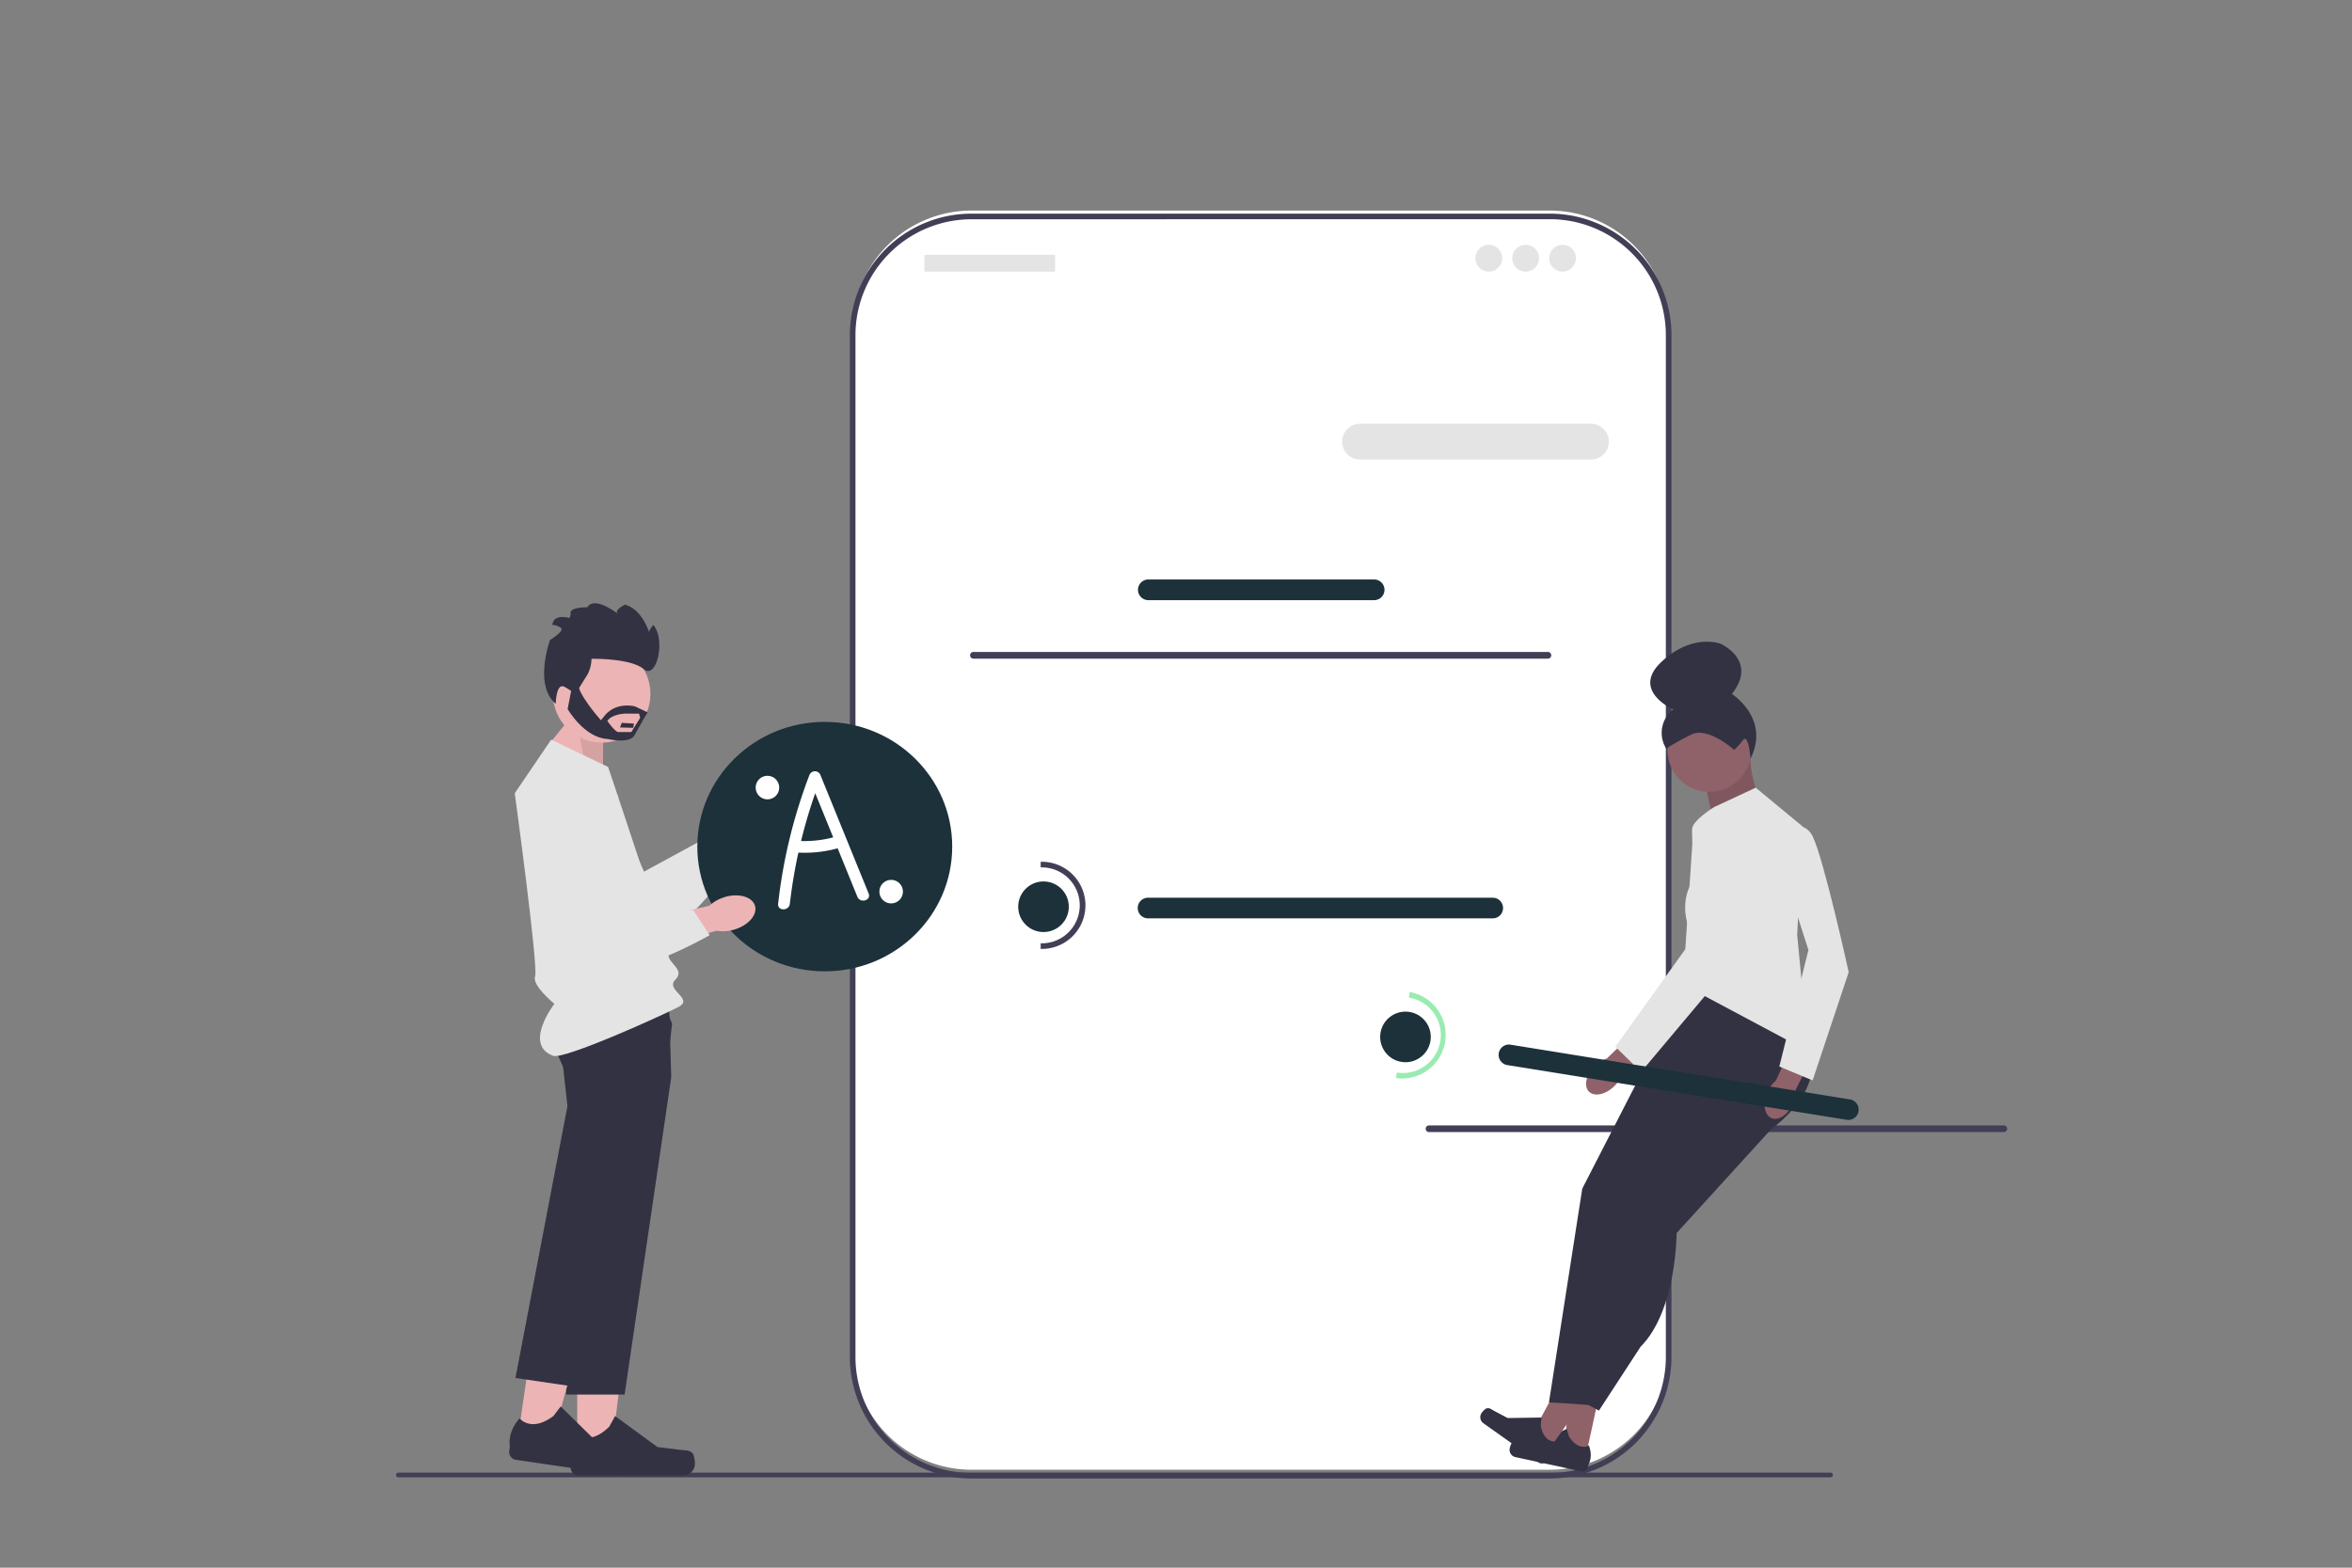 <svg xmlns="http://www.w3.org/2000/svg" viewBox="0 0 750 500"><rect x="0" y="0" width="750" height="500" fill="#808080" stroke="none"/><defs><style>.cls-1,.cls-8{isolation:isolate;}.cls-2{fill:#413f56;}.cls-3{fill:#fff;}.cls-4{fill:#e4e4e4;}.cls-10,.cls-5{fill:#1c313a;}.cls-5{mix-blend-mode:multiply;}.cls-6{fill:#ecb4b4;}.cls-7{fill:#323242;}.cls-8{opacity:0.1;}.cls-9{fill:#8f6169;}.cls-11{fill:#99ebb2;}</style></defs><title>Illustrations</title><g class="cls-1"><g id="Speech_Bubble" data-name="Speech Bubble"><path class="cls-2" d="M261,249.66a2.05,2.05,0,0,0-2.05,2.05v16.4a2.05,2.05,0,0,0,4.1,0v-16.4A2.05,2.05,0,0,0,261,249.66Z"/><path class="cls-3" d="M494.2,67.16H309.79A37.86,37.86,0,0,0,271.93,105V430.9a37.86,37.86,0,0,0,37.86,37.86H494.2a37.86,37.86,0,0,0,37.87-37.86V105A37.86,37.86,0,0,0,494.2,67.16Z"/><path class="cls-2" d="M494.2,471.54H309.79A38.81,38.81,0,0,1,271,432.78V106.91a38.81,38.81,0,0,1,38.76-38.77H494.2A38.81,38.81,0,0,1,533,106.91V432.78a38.81,38.81,0,0,1-38.77,38.76ZM309.79,69.94a37,37,0,0,0-37,37V432.78a37,37,0,0,0,37,37H494.2a37,37,0,0,0,37-37V106.91a37,37,0,0,0-37-37Z"/><path class="cls-4" d="M507.56,146.57H433.44a5.71,5.71,0,0,1,0-11.41h74.12a5.71,5.71,0,0,1,0,11.41Z"/><path class="cls-5" d="M438,191.41H366a3.3,3.3,0,0,1,0-6.59h72a3.3,3.3,0,1,1,0,6.59Z"/><rect class="cls-4" x="294.77" y="81.29" width="41.69" height="5.35" rx="0.19"/><circle class="cls-4" cx="474.75" cy="82.36" r="4.28"/><circle class="cls-4" cx="486.5" cy="82.36" r="4.28"/><circle class="cls-4" cx="498.26" cy="82.36" r="4.28"/><path class="cls-2" d="M309.34,209a1.07,1.07,0,0,0,1.07,1.07H493.59a1.07,1.07,0,0,0,0-2.14H310.41A1.07,1.07,0,0,0,309.34,209Z"/><path class="cls-2" d="M454.62,360a1.06,1.06,0,0,0,1.07,1.07H638.86a1.07,1.07,0,1,0,0-2.13H455.69a1.06,1.06,0,0,0-1.07,1.06Z"/><path class="cls-5" d="M476,292.9H366.09a3.29,3.29,0,1,1,0-6.58H476a3.29,3.29,0,0,1,0,6.58Z"/><circle class="cls-5" cx="332.75" cy="289.2" r="8.07"/><path class="cls-2" d="M331.85,302.65v-1.79a12.11,12.11,0,1,0,0-24.21v-1.79a13.9,13.9,0,1,1,0,27.79Z"/><path id="uuid-9e40be56-d004-4de8-84cd-e8041855938b-304" class="cls-6" d="M235.74,256.66c3.29-3.35,7.69-4.37,9.82-2.27s1.19,6.5-2.11,9.86a11.79,11.79,0,0,1-4.67,3l-14.13,14-6.43-6.77,14.61-13.1a11.57,11.57,0,0,1,2.91-4.73Z"/><path class="cls-4" d="M190.56,245.09,205.37,278,229,265.14l8.47,4.5S218.15,302,204.91,298.28s-36.74-37-32.51-47.34,18.16-5.85,18.16-5.85Z"/><path class="cls-2" d="M126.29,470.44a.74.74,0,0,0,.75.74H583.71a.74.74,0,0,0,.75-.74.75.75,0,0,0-.75-.75H127A.75.75,0,0,0,126.29,470.44Z"/><ellipse class="cls-5" cx="263" cy="270.02" rx="40.64" ry="39.78"/><polygon class="cls-6" points="184.06 464.07 194.86 464.07 200 422.42 184.06 422.42 184.06 464.07"/><path class="cls-7" d="M221.07,463.83h0a9.43,9.43,0,0,1,.51,3.05h0a3.67,3.67,0,0,1-3.67,3.67H184.47a2.5,2.5,0,0,1-2.5-2.5v-1.4s-1.66-4.18,1.75-9.34c0,0,4.23,4,10.56-2.29l1.86-3.38,13.51,9.88,7.48.92c1.64.2,3.09,0,3.94,1.39Z"/><polygon class="cls-6" points="192.24 247.19 192.46 232.63 183.47 227.03 173.7 238.98 192.24 247.19"/><polygon class="cls-8" points="192.24 247.19 192.82 232.99 183.47 227.03 186.65 244.61 192.24 247.19"/><path class="cls-7" d="M214.05,343.52,199.17,444.79H180.5L183,387l1.31-30.4-3.79-14.46a64,64,0,0,1-3.18-7.12c-1.65-4.4-2.94-9.67-1-12.17.71-.92,2.55-1.61,5-2.11a50.46,50.46,0,0,1,5.23-.75c11-1.09,26.75-.41,26.75-.41l.4,13.18.22,7.35.1,3.43Z"/><polygon class="cls-6" points="165.04 459.12 175.72 460.69 186.87 420.23 171.1 417.91 165.04 459.12"/><path class="cls-7" d="M201.68,464.26h0a9.47,9.47,0,0,1,.07,3.1h0a3.67,3.67,0,0,1-4.16,3.09l-33.09-4.86a2.51,2.51,0,0,1-2.11-2.84l.2-1.38s-1-4.38,3.09-9c0,0,3.6,4.61,10.78-.73l2.34-3.07,11.92,11.74,7.28,2c1.59.43,3.06.42,3.68,1.94Z"/><path class="cls-7" d="M214.29,326.63l-2,17.58-11.13,37-18.32,61-18.47-2.72,16.58-86.71-1.65-14.87s-.53-1.48-1.14-3.64c-1.22-4.28-2.75-11.25-1.07-14.81a4.13,4.13,0,0,1,.87-1.24,6.92,6.92,0,0,1,3.8-1.24c7.51-.85,23,1.58,29.87,2.77l2.71,6.85Z"/><path class="cls-4" d="M175.76,235.9l18.15,8.71s19.23,57,19.23,59.89,5.45,4.72,2.18,8,6.08,6,1.05,8.65-36.46,16.88-40,15.59c-9.64-3.55.41-16.59.41-16.59s-7.24-5.83-6.15-8.74S164.14,253,164.14,253Z"/><path id="uuid-73aedec7-8a7b-498d-9bbc-62d5085a8040-305" class="cls-6" d="M231.06,286.11c4.5-1.33,8.84-.09,9.69,2.78s-2.12,6.27-6.63,7.6a11.81,11.81,0,0,1-5.54.35l-19.15,5.39-2.34-9,19.13-4.36a11.75,11.75,0,0,1,4.84-2.72Z"/><path class="cls-4" d="M197.18,254.06l-3,35.92,26.89.29,5.22,8s-32.6,18.88-42.39,9.23-14.14-50.22-5.44-57.17,18.72,3.7,18.72,3.7Z"/><circle class="cls-6" cx="191.86" cy="221.31" r="15.55"/><path class="cls-7" d="M183.47,221.37s2.45-4,3.8-6.12a11,11,0,0,0,1.34-5.13s12.49-.26,16.65,3.29,7.1-9.55,3.06-14.08c0,0-1.71,2-1.34,2.7l.36.73s-2.08-8.32-8.08-9.91c0,0-3.33,1.72-2.4,2.69s-7.14-5.88-9.59-1.84c0,0-6-.12-5.27,2.08l-.36,1.35s-5.15-1.59-5.51,2.2a4.55,4.55,0,0,1,2.81,1c1,1-3.55,3.8-3.55,3.8s-5.26,14.44,1.84,20.32c0,0,.06-7,2.88-5.33A23.39,23.39,0,0,1,183.47,221.37Z"/><polygon class="cls-7" points="198.27 230.55 197.71 232.02 201.9 232.14 202.18 230.79 198.27 230.55"/><path class="cls-7" d="M202.45,225.29s-6.28-1.72-10,3.42l-.84,1s-8-8.93-7.26-12.24l-1.67.12L181,226.14s5.31,9.18,12.7,9.55c0,0,7.12,1.72,8.66-1.22s4.17-7.27,4.17-7.27Zm-1.14,8.2h-4.16c-1,0-3.49-3.55-3.49-3.55,1.4-2.21,5.58-2.33,5.58-2.33h4.55l.34,1.35-2.82,4.53Z"/><polygon class="cls-9" points="505.51 465.26 498.69 463.78 501.13 436.75 511.2 438.93 505.51 465.26"/><path class="cls-7" d="M482.16,460.05h0a5.94,5.94,0,0,0-.74,1.86h0a2.37,2.37,0,0,0,1.81,2.82l21.14,4.56a1.62,1.62,0,0,0,1.93-1.24l.19-.88s1.61-2.41.17-6.14c0,0-3.23,2-6.37-2.89l-.71-2.39-9.89,4.4-4.86-.44c-1.06-.1-1.94-.44-2.67.34Z"/><polygon class="cls-9" points="493.3 463.19 487.61 459.15 500.49 435.26 508.89 441.22 493.3 463.19"/><path class="cls-7" d="M473.88,449.21h0a6.13,6.13,0,0,0-1.41,1.42h0a2.36,2.36,0,0,0,.56,3.3l17.64,12.52a1.61,1.61,0,0,0,2.25-.38l.52-.74s2.44-1.58,2.58-5.58c0,0-3.75.55-4.72-5.16l.28-2.48-10.81.16L476.48,450c-.94-.5-1.62-1.17-2.6-.74Z"/><path class="cls-7" d="M575.35,329.54S586,344,564.73,360.21l-43.37-13.85,15.49-32.3,13.72-7.53,24.78,23Z"/><polyline class="cls-7" points="521.36 346.36 504.55 379.1 493.93 447.25 507.2 448.13 520.48 383.53 543.93 348.57 527.56 341.05"/><path class="cls-7" d="M564.73,349.93v10.28l-30.09,33.05s0,24.78-11.51,36.29L509.86,449.9l-11.51-6.19,16.82-59.3,30.09-38.94Z"/><path class="cls-9" d="M543.34,248l4.57,21.61,17.39-4.25s-8.6-17.89-6.89-25Z"/><path class="cls-8" d="M543.34,248l4.57,21.61,17.39-4.25s-8.6-17.89-6.89-25Z"/><path class="cls-4" d="M559.86,251.22l-13.28,6.2s-6.83,4.17-7,6.95.76,16.06.76,16.06-5.31,5.31-1.77,15.93l-1.77,17.7,39.82,21.23-3.54-37.16,1.77-34.52-15-12.39Z"/><path id="uuid-8e851e4b-a66f-4616-8a31-24a5e3f3093d-306" class="cls-9" d="M571.77,351.93c-1.55,3.57-4.65,5.66-6.92,4.67s-2.85-4.68-1.29-8.25a9.79,9.79,0,0,1,2.73-3.7l6.77-15,7,3.33-7.42,14.46a9.61,9.61,0,0,1-.86,4.52Z"/><path class="cls-4" d="M564.73,265.82s9.73-6.19,13.27.89,11.51,43.36,11.51,43.36L578,344.59l-10.62-4.43L576.67,303l-11.94-37.2Z"/><path id="uuid-35301953-803a-439b-9845-5bf97a98fdf5-307" class="cls-9" d="M514.83,346.36c-2.76,2.75-6.41,3.55-8.15,1.79s-.93-5.4,1.83-8.15a9.78,9.78,0,0,1,3.91-2.43l11.83-11.47,5.27,5.67-12.23,10.71a9.74,9.74,0,0,1-2.46,3.88Z"/><path class="cls-4" d="M540,263.71s17-.69,17.66,7.19S546.74,314,546.74,314l-23.41,27.85-8.25-8,22.33-31.11,2.59-39Z"/><path class="cls-10" d="M589,357.17l-108.53-17.5a3.3,3.3,0,0,1,1-6.51l108.53,17.51a3.29,3.29,0,0,1-1,6.5Z"/><circle class="cls-10" cx="448.16" cy="330.7" r="8.07" transform="translate(49.94 720.1) rotate(-80.78)"/><path class="cls-11" d="M445.13,343.84l.29-1.77a12.1,12.1,0,0,0,3.85-23.9l.29-1.77a13.9,13.9,0,0,1-4.43,27.44Z"/><circle class="cls-9" cx="545.08" cy="239.19" r="13.37"/><path class="cls-7" d="M553,239.19s-8.34-7.58-13.69-4.9a83.5,83.5,0,0,0-8,4.45,9.43,9.43,0,0,1,2.23-12.47s-13.6-6-3.68-15.23,18.83-5.71,18.83-5.71,12,5.34,3.56,16c0,0,12.33,7.82,5.95,20.61,0,0-.6-8.14-2.38-5.91a27.58,27.58,0,0,1-2.8,3.12Z"/><path class="cls-3" d="M277,285l-15.33-37.68a1.89,1.89,0,0,0-3.61,0,166.21,166.21,0,0,0-9.93,40.92c-.27,2.39,3.47,2.37,3.74,0a160.79,160.79,0,0,1,2.72-16.31,39.47,39.47,0,0,0,12.52-1.37q3.14,7.71,6.28,15.44C274.26,288.19,277.87,287.23,277,285Zm-21.56-16.76q1.89-7.74,4.52-15.26l5.73,14.09a36.2,36.2,0,0,1-10.25,1.17Z"/><circle class="cls-3" cx="284.17" cy="284.38" r="3.76"/><circle class="cls-3" cx="244.72" cy="251.19" r="3.76"/></g></g></svg>